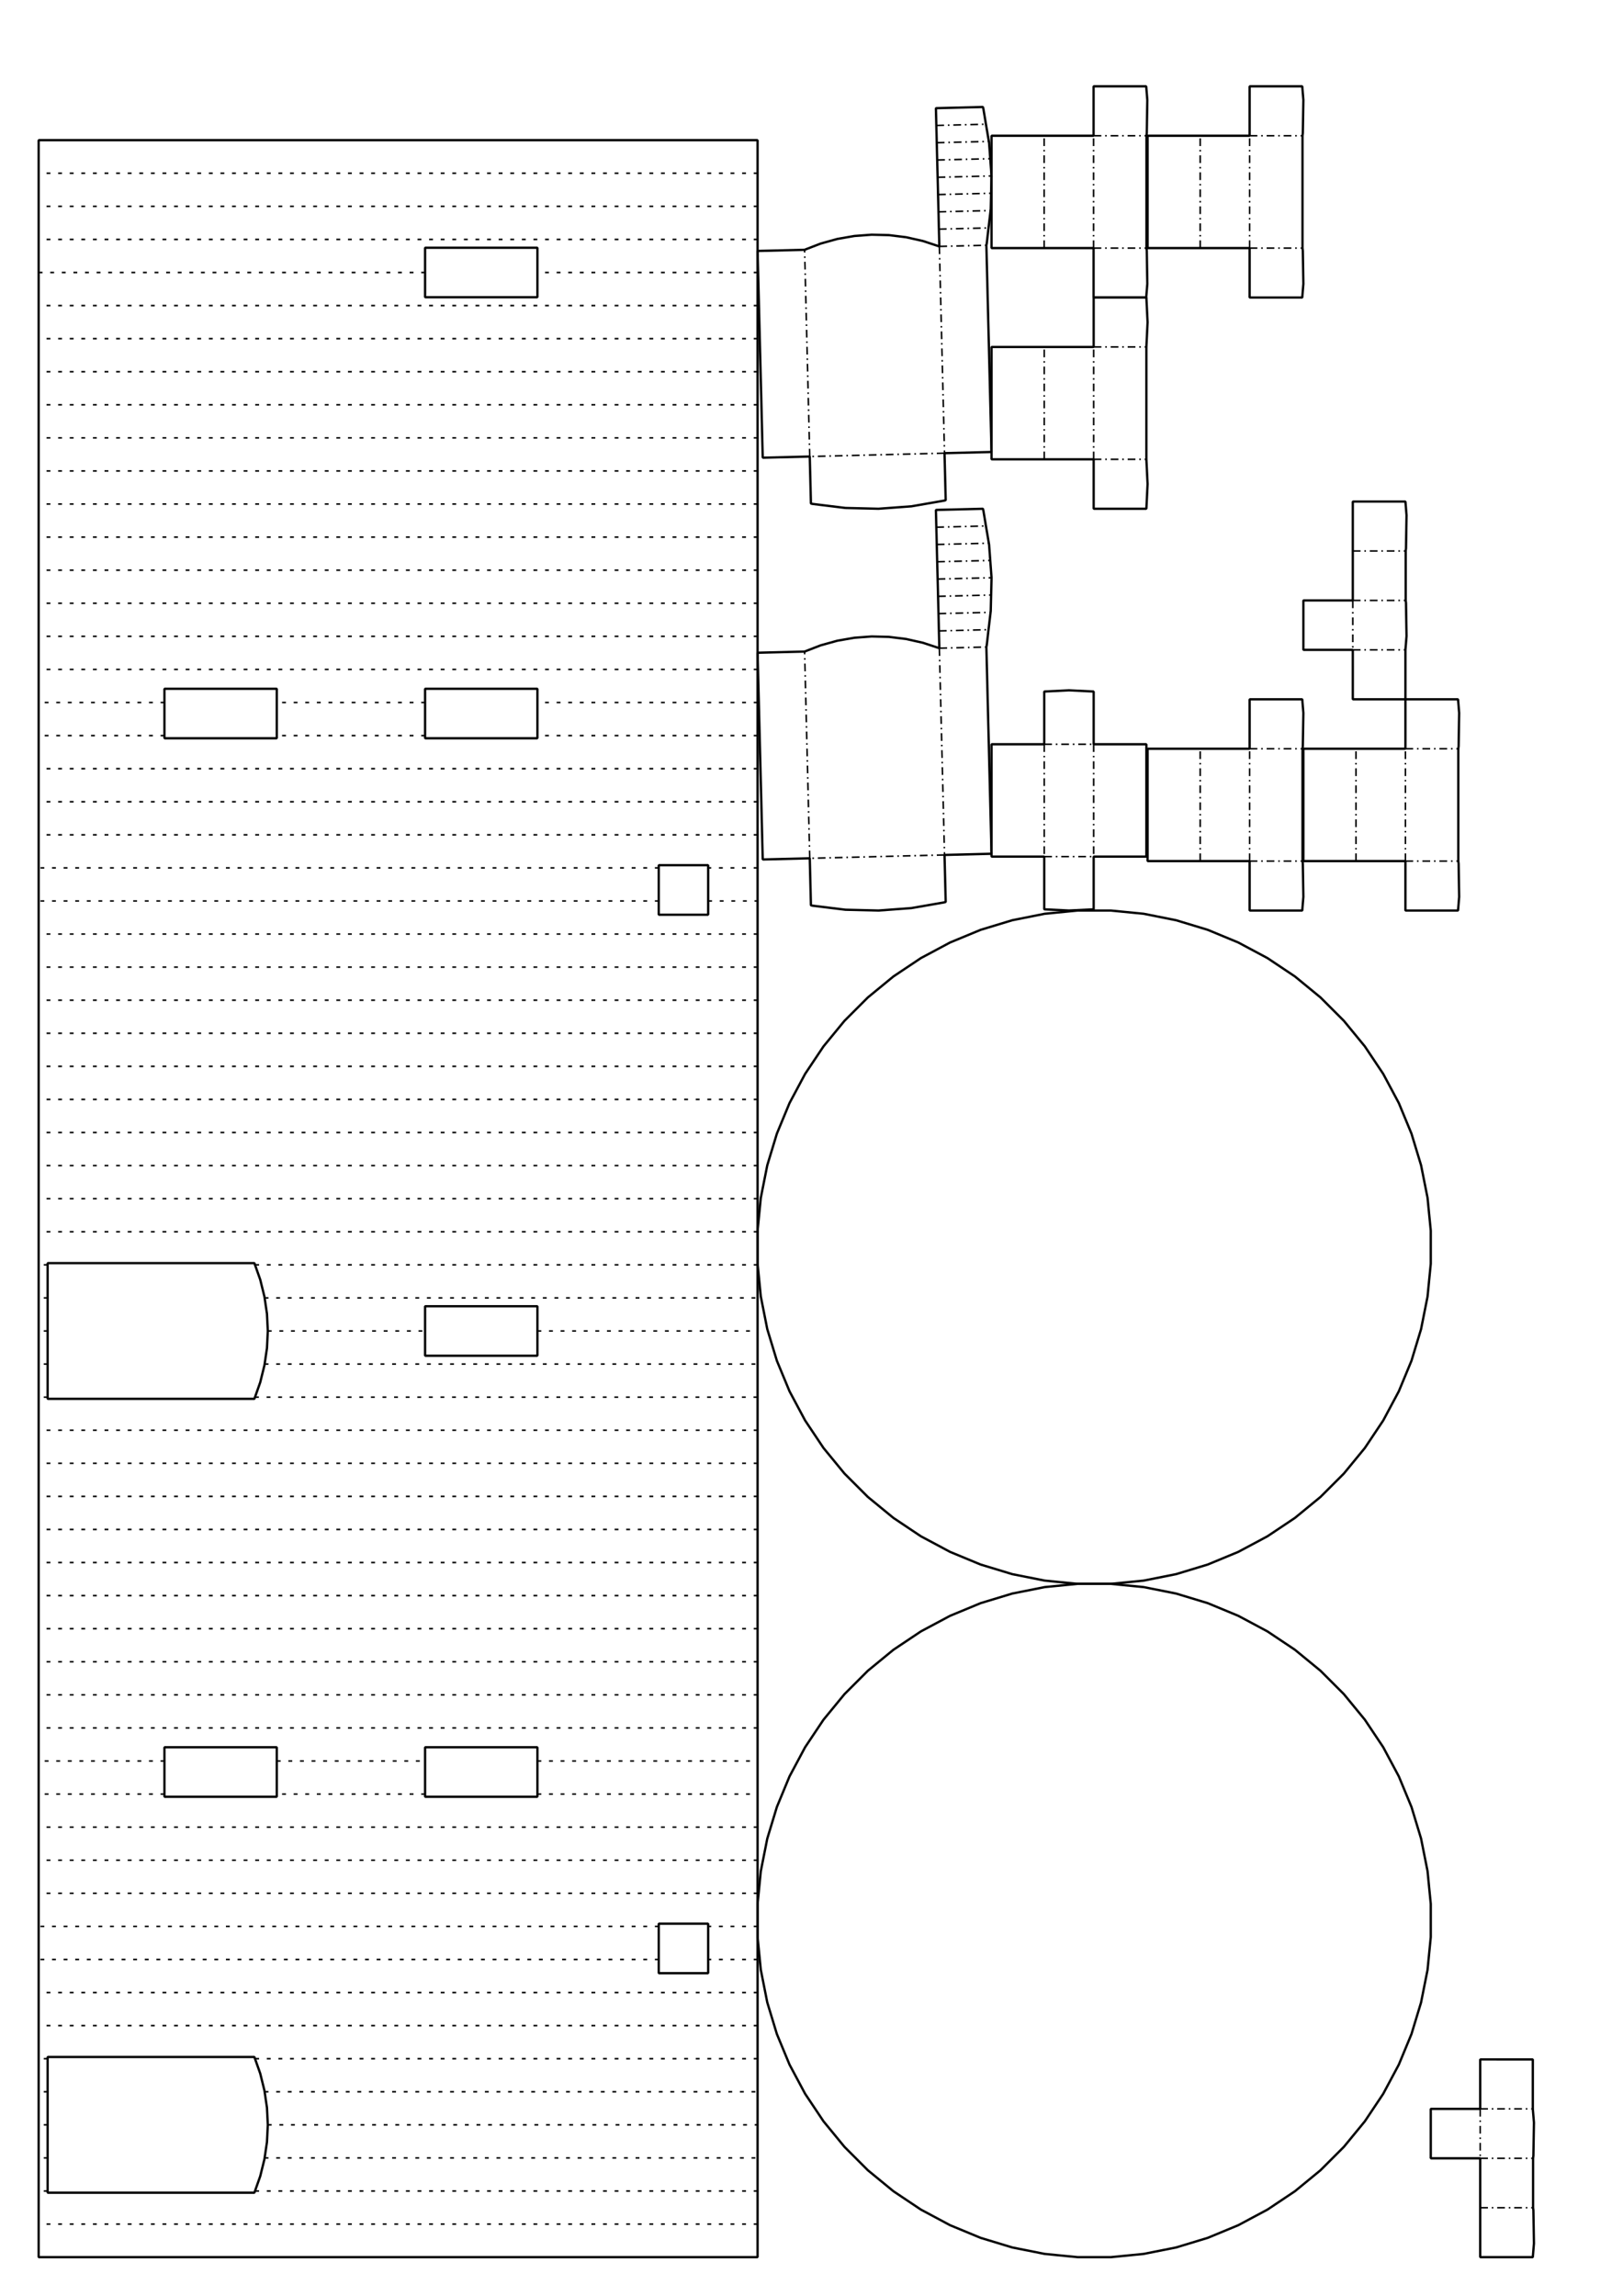 <?xml version='1.0' encoding='UTF-8' standalone='no'?>
    <svg xmlns='http://www.w3.org/2000/svg' xmlns:xlink='http://www.w3.org/1999/xlink' version='1.1'
    width='210.00mm' height='297.00mm' viewBox='0 0 210.00 297.00'>
<style type="text/css">
    path {
        fill: none;
        stroke-linecap: butt;
        stroke-linejoin: bevel;
        stroke-dasharray: none;
    }
    path.outer {
        stroke: #000000;
        stroke-dasharray: none;
        stroke-dashoffset: 0;
        stroke-width: 0.3;
        stroke-opacity: 1.0;
    }
    path.convex {
        stroke: #000000;
        stroke-dasharray: 0.50,1.00;
        stroke-dashoffset:0;
        stroke-width:0.2;
        stroke-opacity: 1.0
    }
    path.concave {
        stroke: #000000;
        stroke-dasharray: 1.00,0.50,0.20,0.50;
        stroke-dashoffset: 0;
        stroke-width: 0.2;
        stroke-opacity: 1.0
    }
    path.freestyle {
        stroke: #000000;
        stroke-dasharray: none;
        stroke-dashoffset: 0;
        stroke-width: 0.2;
        stroke-opacity: 1.0
    }
    path.outer_background {
        stroke: #ffffff;
        stroke-opacity: 1.0;
        stroke-width: 0.5
    }
    path.inner_background {
        stroke: #ffffff;
        stroke-opacity: 1.0;
        stroke-width: 0.2
    }
    path.sticker {
        fill: #e5e5e5;
        stroke: none;
        fill-opacity: 1.0;
    }
    path.arrow {
        fill: #000;
    }
    text {
        font-style: normal;
        fill: #000000;
        fill-opacity: 1.0;
        stroke: none;
    }
    text, tspan {
        text-anchor:middle;
    }
    </style>
<g>
<g>
<path class='concave' d=' M 175.451 111.396 L 175.451 96.861
M 181.847 111.396 L 188.69 111.396
M 181.847 96.861 L 188.69 96.861
M 181.847 111.396 L 181.847 96.861 '/>
<path class='outer' d=' M 188.8 92.237 L 188.73 96.516 L 188.69 96.861 L 188.69 111.396 L 188.73 111.742 L 188.8 116.021 L 188.655 117.792 L 181.847 117.792 L 181.847 111.396 L 175.451 111.396 L 168.643 111.396 L 168.643 96.861 L 175.451 96.861 L 181.847 96.861 L 181.847 90.466 L 188.655 90.466 Z '/>
</g>
<g>
<path class='outer' d=' M 98.443 167.742 L 98.023 163.483 L 98.023 159.204 L 98.443 154.945 L 99.278 150.748 L 100.52 146.654 L 102.157 142.7 L 104.174 138.926 L 106.552 135.368 L 109.267 132.06 L 112.292 129.035 L 115.6 126.32 L 119.158 123.943 L 122.932 121.926 L 126.886 120.288 L 130.981 119.046 L 135.177 118.211 L 139.436 117.792 L 143.715 117.792 L 147.974 118.211 L 152.171 119.046 L 156.266 120.288 L 160.219 121.926 L 163.993 123.943 L 167.551 126.32 L 170.859 129.035 L 173.884 132.061 L 176.599 135.369 L 178.976 138.927 L 180.994 142.701 L 182.631 146.654 L 183.873 150.749 L 184.708 154.946 L 185.127 159.204 L 185.127 163.484 L 184.708 167.742 L 183.873 171.939 L 182.631 176.034 L 180.993 179.987 L 178.976 183.761 L 176.599 187.319 L 173.884 190.627 L 170.858 193.653 L 167.55 196.367 L 163.993 198.745 L 160.219 200.762 L 156.265 202.399 L 152.17 203.642 L 147.973 204.477 L 143.715 204.896 L 139.436 204.896 L 135.177 204.476 L 130.98 203.642 L 126.885 202.399 L 122.932 200.762 L 119.158 198.745 L 115.6 196.367 L 112.292 193.653 L 109.266 190.627 L 106.552 187.319 L 104.174 183.761 L 102.157 179.987 L 100.52 176.034 L 99.277 171.939 Z '/>
</g>
<g>
<path class='outer' d=' M 170.858 280.757 L 167.55 283.472 L 163.993 285.849 L 160.219 287.866 L 156.265 289.504 L 152.17 290.746 L 147.973 291.581 L 143.715 292 L 139.436 292 L 135.177 291.581 L 130.98 290.746 L 126.885 289.503 L 122.932 287.866 L 119.158 285.849 L 115.6 283.471 L 112.292 280.757 L 109.266 277.731 L 106.552 274.423 L 104.174 270.865 L 102.157 267.091 L 100.52 263.138 L 99.277 259.043 L 98.443 254.846 L 98.023 250.587 L 98.023 246.308 L 98.443 242.05 L 99.278 237.853 L 100.52 233.758 L 102.157 229.804 L 104.174 226.031 L 106.552 222.472 L 109.267 219.165 L 112.292 216.139 L 115.6 213.424 L 119.158 211.047 L 122.932 209.03 L 126.886 207.392 L 130.981 206.15 L 135.177 205.315 L 139.436 204.896 L 143.715 204.896 L 147.974 205.315 L 152.171 206.15 L 156.266 207.392 L 160.219 209.03 L 163.993 211.047 L 167.551 213.425 L 170.859 216.139 L 173.884 219.165 L 176.599 222.473 L 178.976 226.031 L 180.994 229.805 L 182.631 233.758 L 183.873 237.853 L 184.708 242.05 L 185.127 246.309 L 185.127 250.588 L 184.708 254.846 L 183.873 259.043 L 182.631 263.138 L 180.993 267.092 L 178.976 270.865 L 176.599 274.423 L 173.884 277.731 Z '/>
</g>
<g>
<path class='concave' d=' M 141.509 44.886 L 148.329 44.886
M 141.509 59.421 L 141.509 44.886
M 135.114 59.421 L 135.114 44.886
M 141.509 59.421 L 148.329 59.421 '/>
<path class='outer' d=' M 141.509 44.886 L 141.509 38.491 L 148.329 38.491 L 148.486 41.689 L 148.329 44.886 L 148.329 59.421 L 148.486 62.619 L 148.329 65.816 L 141.509 65.816 L 141.509 59.421 L 135.114 59.421 L 128.294 59.421 L 128.294 44.886 L 135.114 44.886 Z '/>
</g>
<g>
<path class='concave' d=' M 141.498 32.095 L 148.342 32.095
M 141.498 32.095 L 141.498 17.561
M 135.103 32.095 L 135.103 17.561
M 141.498 17.561 L 148.342 17.561 '/>
<path class='outer' d=' M 128.294 17.561 L 135.103 17.561 L 141.498 17.561 L 141.498 11.165 L 148.306 11.165 L 148.451 12.936 L 148.381 17.215 L 148.342 17.561 L 148.342 32.095 L 148.381 32.441 L 148.451 36.72 L 148.306 38.491 L 141.498 38.491 L 141.498 32.095 L 135.103 32.095 L 128.294 32.095 Z '/>
</g>
<g>
<path class='concave' d=' M 135.114 96.28 L 141.509 96.28
M 135.114 110.815 L 141.509 110.815
M 141.509 96.28 L 141.509 110.815
M 135.114 96.28 L 135.114 110.815 '/>
<path class='outer' d=' M 128.294 96.28 L 135.114 96.28 L 135.114 89.46 L 138.312 89.303 L 141.509 89.46 L 141.509 96.28 L 148.329 96.28 L 148.329 110.815 L 141.509 110.815 L 141.509 117.635 L 138.312 117.792 L 135.114 117.635 L 135.114 110.815 L 128.294 110.815 Z '/>
</g>
<g>
<path class='concave' d=' M 121.32 22.936 L 128.294 22.762
M 121.208 18.464 L 127.947 18.296
M 121.487 29.644 L 127.905 29.483
M 121.543 31.879 L 127.626 31.727
M 104.774 59.06 L 104.107 32.314
M 121.543 31.879 L 122.211 58.624
M 121.431 27.408 L 128.17 27.239
M 121.152 16.228 L 127.57 16.068
M 121.375 25.172 L 128.24 25.001
M 122.211 58.624 L 104.774 59.06
M 121.264 20.7 L 128.129 20.529 '/>
<path class='outer' d=' M 128.24 25.001 L 128.192 27.065 L 128.17 27.239 L 127.905 29.483 L 127.674 31.498 L 127.626 31.727 L 128.294 58.472 L 122.211 58.624 L 122.363 64.708 L 122.15 64.767 L 117.934 65.5 L 113.667 65.816 L 109.389 65.713 L 105.142 65.191 L 104.926 65.143 L 104.774 59.06 L 98.691 59.212 L 98.023 32.466 L 104.107 32.314 L 106.192 31.509 L 108.348 30.911 L 110.551 30.528 L 112.782 30.362 L 115.017 30.416 L 117.237 30.689 L 119.42 31.178 L 121.543 31.879 L 121.487 29.644 L 121.431 27.408 L 121.375 25.172 L 121.32 22.936 L 121.264 20.7 L 121.208 18.464 L 121.152 16.228 L 121.096 13.993 L 127.18 13.841 L 127.239 14.067 L 127.57 16.068 L 127.947 18.296 L 127.977 18.469 L 128.129 20.529 L 128.294 22.762 Z '/>
</g>
<g>
<path class='convex' d=' M 98.023 22.413 L 5 22.413
M 98.023 112.276 L 91.628 112.276
M 98.023 26.692 L 5 26.692
M 91.628 116.555 L 98.023 116.555
M 98.023 163.625 L 32.993 163.625
M 98.023 86.601 L 5 86.601
M 6.163 279.163 L 5 279.163
M 6.163 283.442 L 5 283.442
M 6.163 274.883 L 5 274.883
M 98.023 283.442 L 32.993 283.442
M 98.023 78.042 L 5 78.042
M 34.651 274.883 L 98.023 274.883
M 6.163 270.604 L 5 270.604
M 98.023 159.346 L 5 159.346
M 6.163 266.325 L 5 266.325
M 34.239 270.604 L 98.023 270.604
M 98.023 155.067 L 5 155.067
M 98.023 287.721 L 5 287.721
M 98.023 82.321 L 5 82.321
M 98.023 262.046 L 5 262.046
M 98.023 266.325 L 32.993 266.325
M 98.023 223.534 L 5 223.534
M 69.535 227.813 L 98.023 227.813
M 21.279 227.813 L 5 227.813
M 98.023 90.88 L 69.535 90.88
M 21.279 90.88 L 5 90.88
M 21.279 95.159 L 5 95.159
M 98.023 95.159 L 69.535 95.159
M 98.023 214.975 L 5 214.975
M 98.023 240.65 L 5 240.65
M 34.651 172.184 L 55 172.184
M 98.023 133.671 L 5 133.671
M 98.023 219.254 L 5 219.254
M 32.993 180.742 L 98.023 180.742
M 98.023 56.647 L 5 56.647
M 98.023 137.951 L 5 137.951
M 98.023 236.371 L 5 236.371
M 69.535 232.092 L 98.023 232.092
M 98.023 249.208 L 91.628 249.209
M 98.023 52.367 L 5 52.367
M 55 232.092 L 35.814 232.092
M 98.023 142.23 L 5 142.23
M 55 95.159 L 35.814 95.159
M 98.023 43.809 L 5 43.809
M 21.279 232.092 L 5 232.092
M 98.023 99.438 L 5 99.438
M 98.023 48.088 L 5 48.088
M 98.023 146.509 L 5 146.509
M 55 90.88 L 35.814 90.88
M 35.814 227.813 L 55 227.813
M 98.023 103.717 L 5 103.717
M 34.239 167.905 L 98.023 167.905
M 98.023 150.788 L 5 150.788
M 6.163 163.625 L 5 163.625
M 98.023 30.972 L 5 30.972
M 55 35.251 L 5 35.251
M 6.163 167.905 L 5 167.905
M 98.023 35.251 L 69.535 35.251
M 6.163 172.184 L 5 172.184
M 98.023 185.021 L 5 185.021
M 98.023 120.834 L 5 120.834
M 98.023 244.929 L 5 244.929
M 6.163 176.463 L 5 176.463
M 98.023 189.3 L 5 189.3
M 98.023 125.113 L 5 125.113
M 85.233 249.209 L 5 249.208
M 6.163 180.742 L 5 180.742
M 98.023 193.58 L 5 193.58
M 98.023 129.392 L 5 129.392
M 98.023 39.53 L 5 39.53
M 98.023 253.488 L 91.628 253.488
M 98.023 107.996 L 5 107.996
M 34.239 176.463 L 98.023 176.463
M 85.233 253.488 L 5 253.488
M 98.023 257.767 L 5 257.767
M 85.233 112.276 L 5 112.276
M 69.535 172.184 L 98.023 172.184
M 85.233 116.555 L 5 116.555
M 98.023 60.926 L 5 60.926
M 98.023 73.763 L 5 73.763
M 98.023 202.138 L 5 202.138
M 34.239 279.163 L 98.023 279.163
M 98.023 197.859 L 5 197.859
M 98.023 65.205 L 5 65.205
M 98.023 69.484 L 5 69.484
M 98.023 206.417 L 5 206.417
M 98.023 210.696 L 5 210.696 '/>
<path class='outer' d=' M 69.535 95.159 L 69.535 90.88 L 69.535 89.103 L 55 89.103 L 55 90.88 L 55 95.159 L 55 95.507 L 69.535 95.507 Z
M 55 226.036 L 55 227.813 L 55 232.092 L 55 232.44 L 69.535 232.44 L 69.535 232.092 L 69.535 227.813 L 69.535 226.036 Z
M 34.239 176.463 L 34.541 174.42 L 34.651 172.184 L 34.541 169.947 L 34.239 167.905 L 34.213 167.731 L 33.67 165.537 L 32.993 163.625 L 32.917 163.405 L 6.163 163.405 L 6.163 163.625 L 6.163 167.905 L 6.163 172.184 L 6.163 176.463 L 6.163 180.742 L 6.163 180.963 L 32.917 180.963 L 32.993 180.742 L 33.67 178.83 L 34.213 176.637 Z
M 98.023 65.205 L 98.023 69.484 L 98.023 73.763 L 98.023 78.042 L 98.023 82.321 L 98.023 86.601 L 98.023 90.88 L 98.023 95.159 L 98.023 99.438 L 98.023 103.717 L 98.023 107.996 L 98.023 112.276 L 98.023 116.555 L 98.023 120.834 L 98.023 125.113 L 98.023 129.392 L 98.023 133.671 L 98.023 137.951 L 98.023 142.23 L 98.023 146.509 L 98.023 150.788 L 98.023 155.067 L 98.023 159.346 L 98.023 163.625 L 98.023 167.905 L 98.023 172.184 L 98.023 176.463 L 98.023 180.742 L 98.023 185.021 L 98.023 189.3 L 98.023 193.58 L 98.023 197.859 L 98.023 202.138 L 98.023 206.417 L 98.023 210.696 L 98.023 214.975 L 98.023 219.254 L 98.023 223.534 L 98.023 227.813 L 98.023 232.092 L 98.023 236.371 L 98.023 240.65 L 98.023 244.929 L 98.023 249.208 L 98.023 253.488 L 98.023 257.767 L 98.023 262.046 L 98.023 266.325 L 98.023 270.604 L 98.023 274.883 L 98.023 279.163 L 98.023 283.442 L 98.023 287.721 L 98.023 292 L 5 292 L 5 287.721 L 5 283.442 L 5 279.163 L 5 274.883 L 5 270.604 L 5 266.325 L 5 262.046 L 5 257.767 L 5 253.488 L 5 249.208 L 5 244.929 L 5 240.65 L 5 236.371 L 5 232.092 L 5 227.813 L 5 223.534 L 5 219.254 L 5 214.975 L 5 210.696 L 5 206.417 L 5 202.138 L 5 197.859 L 5 193.58 L 5 189.3 L 5 185.021 L 5 180.742 L 5 176.463 L 5 172.184 L 5 167.905 L 5 163.625 L 5 159.346 L 5 155.067 L 5 150.788 L 5 146.509 L 5 142.23 L 5 137.951 L 5 133.671 L 5 129.392 L 5 125.113 L 5 120.834 L 5 116.555 L 5 112.276 L 5 107.996 L 5 103.717 L 5 99.438 L 5 95.159 L 5 90.88 L 5 86.601 L 5 82.321 L 5 78.042 L 5 73.763 L 5 69.484 L 5 65.205 L 5 60.926 L 5 56.647 L 5 52.367 L 5 48.088 L 5 43.809 L 5 39.53 L 5 35.251 L 5 30.972 L 5 26.692 L 5 22.413 L 5 18.134 L 98.023 18.134 L 98.023 22.413 L 98.023 26.692 L 98.023 30.972 L 98.023 35.251 L 98.023 39.53 L 98.023 43.809 L 98.023 48.088 L 98.023 52.367 L 98.023 56.647 L 98.023 60.926 Z
M 32.993 266.325 L 32.917 266.104 L 6.163 266.104 L 6.163 266.325 L 6.163 270.604 L 6.163 274.883 L 6.163 279.163 L 6.163 283.442 L 6.163 283.662 L 32.917 283.662 L 32.993 283.442 L 33.67 281.53 L 34.213 279.337 L 34.239 279.163 L 34.541 277.12 L 34.651 274.883 L 34.541 272.647 L 34.239 270.604 L 34.213 270.43 L 33.67 268.237 Z
M 55 172.184 L 55 175.385 L 69.535 175.385 L 69.535 172.184 L 69.535 168.982 L 55 168.982 Z
M 91.628 253.488 L 91.628 249.209 L 91.628 248.86 L 85.233 248.86 L 85.233 249.209 L 85.233 253.488 L 85.233 255.265 L 91.628 255.265 Z
M 85.233 112.276 L 85.233 116.555 L 85.233 118.332 L 91.628 118.332 L 91.628 116.555 L 91.628 112.276 L 91.628 111.928 L 85.233 111.928 Z
M 35.814 95.159 L 35.814 90.88 L 35.814 89.103 L 21.279 89.103 L 21.279 90.88 L 21.279 95.159 L 21.279 95.507 L 35.814 95.507 Z
M 21.279 226.036 L 21.279 227.813 L 21.279 232.092 L 21.279 232.44 L 35.814 232.44 L 35.814 232.092 L 35.814 227.813 L 35.814 226.036 Z
M 55 35.251 L 55 38.452 L 69.535 38.452 L 69.535 35.251 L 69.535 32.049 L 55 32.049 Z '/>
</g>
<g>
<path class='concave' d=' M 155.294 32.095 L 155.294 17.561
M 161.69 32.095 L 161.69 17.561
M 161.69 32.095 L 168.533 32.095
M 161.69 17.561 L 168.533 17.561 '/>
<path class='outer' d=' M 148.486 17.561 L 155.294 17.561 L 161.69 17.561 L 161.69 11.165 L 168.498 11.165 L 168.643 12.936 L 168.573 17.215 L 168.533 17.561 L 168.533 32.095 L 168.573 32.441 L 168.643 36.72 L 168.498 38.491 L 161.69 38.491 L 161.69 32.095 L 155.294 32.095 L 148.486 32.095 Z '/>
</g>
<g>
<path class='concave' d=' M 161.69 111.396 L 161.69 96.861
M 161.69 111.396 L 168.533 111.396
M 155.294 111.396 L 155.294 96.861
M 161.69 96.861 L 168.533 96.861 '/>
<path class='outer' d=' M 168.498 117.792 L 161.69 117.792 L 161.69 111.396 L 155.294 111.396 L 148.486 111.396 L 148.486 96.861 L 155.294 96.861 L 161.69 96.861 L 161.69 90.466 L 168.498 90.466 L 168.643 92.237 L 168.573 96.516 L 168.533 96.861 L 168.533 111.396 L 168.573 111.742 L 168.643 116.021 Z '/>
</g>
<g>
<path class='concave' d=' M 121.487 81.619 L 127.905 81.459
M 121.431 79.383 L 128.171 79.215
M 122.211 110.599 L 104.775 111.035
M 121.152 68.204 L 127.57 68.043
M 121.208 70.439 L 127.947 70.271
M 121.543 83.854 L 122.211 110.599
M 104.775 111.035 L 104.107 84.289
M 121.376 77.147 L 128.24 76.976
M 121.32 74.911 L 128.294 74.737
M 121.264 72.675 L 128.129 72.504
M 121.543 83.854 L 127.626 83.702 '/>
<path class='outer' d=' M 108.348 82.886 L 110.551 82.503 L 112.782 82.338 L 115.017 82.392 L 117.237 82.664 L 119.42 83.154 L 121.543 83.854 L 121.487 81.619 L 121.431 79.383 L 121.376 77.147 L 121.32 74.911 L 121.264 72.675 L 121.208 70.439 L 121.152 68.204 L 121.096 65.968 L 127.18 65.816 L 127.239 66.042 L 127.57 68.043 L 127.947 70.271 L 127.977 70.445 L 128.129 72.504 L 128.294 74.737 L 128.24 76.976 L 128.192 79.04 L 128.171 79.215 L 127.905 81.459 L 127.674 83.473 L 127.626 83.702 L 128.294 110.447 L 122.211 110.599 L 122.363 116.683 L 122.15 116.742 L 117.934 117.475 L 113.667 117.792 L 109.389 117.688 L 105.142 117.166 L 104.926 117.118 L 104.775 111.035 L 98.691 111.187 L 98.023 84.441 L 104.107 84.289 L 106.192 83.484 Z '/>
</g>
<g>
<path class='concave' d=' M 191.523 279.209 L 198.366 279.209
M 191.523 272.814 L 198.331 272.814
M 191.523 272.814 L 191.523 279.209
M 191.523 285.605 L 198.366 285.605 '/>
<path class='outer' d=' M 198.366 285.605 L 198.406 285.95 L 198.476 290.229 L 198.331 292 L 191.523 292 L 191.523 285.605 L 191.523 279.209 L 185.127 279.209 L 185.127 272.814 L 191.523 272.814 L 191.523 266.418 L 198.331 266.419 L 198.331 272.814 L 198.476 274.585 L 198.406 278.863 L 198.366 279.209 Z '/>
</g>
<g>
<path class='concave' d=' M 175.038 71.28 L 181.882 71.28
M 175.038 77.675 L 181.882 77.675
M 175.038 84.071 L 181.847 84.07
M 175.038 77.675 L 175.038 84.071 '/>
<path class='outer' d=' M 181.922 78.021 L 181.992 82.3 L 181.847 84.07 L 181.847 90.466 L 175.039 90.466 L 175.038 84.071 L 168.643 84.071 L 168.643 77.675 L 175.038 77.675 L 175.038 71.28 L 175.038 64.884 L 181.847 64.885 L 181.992 66.656 L 181.922 70.934 L 181.882 71.28 L 181.882 77.675 Z '/>
</g>
</g>
</svg>
